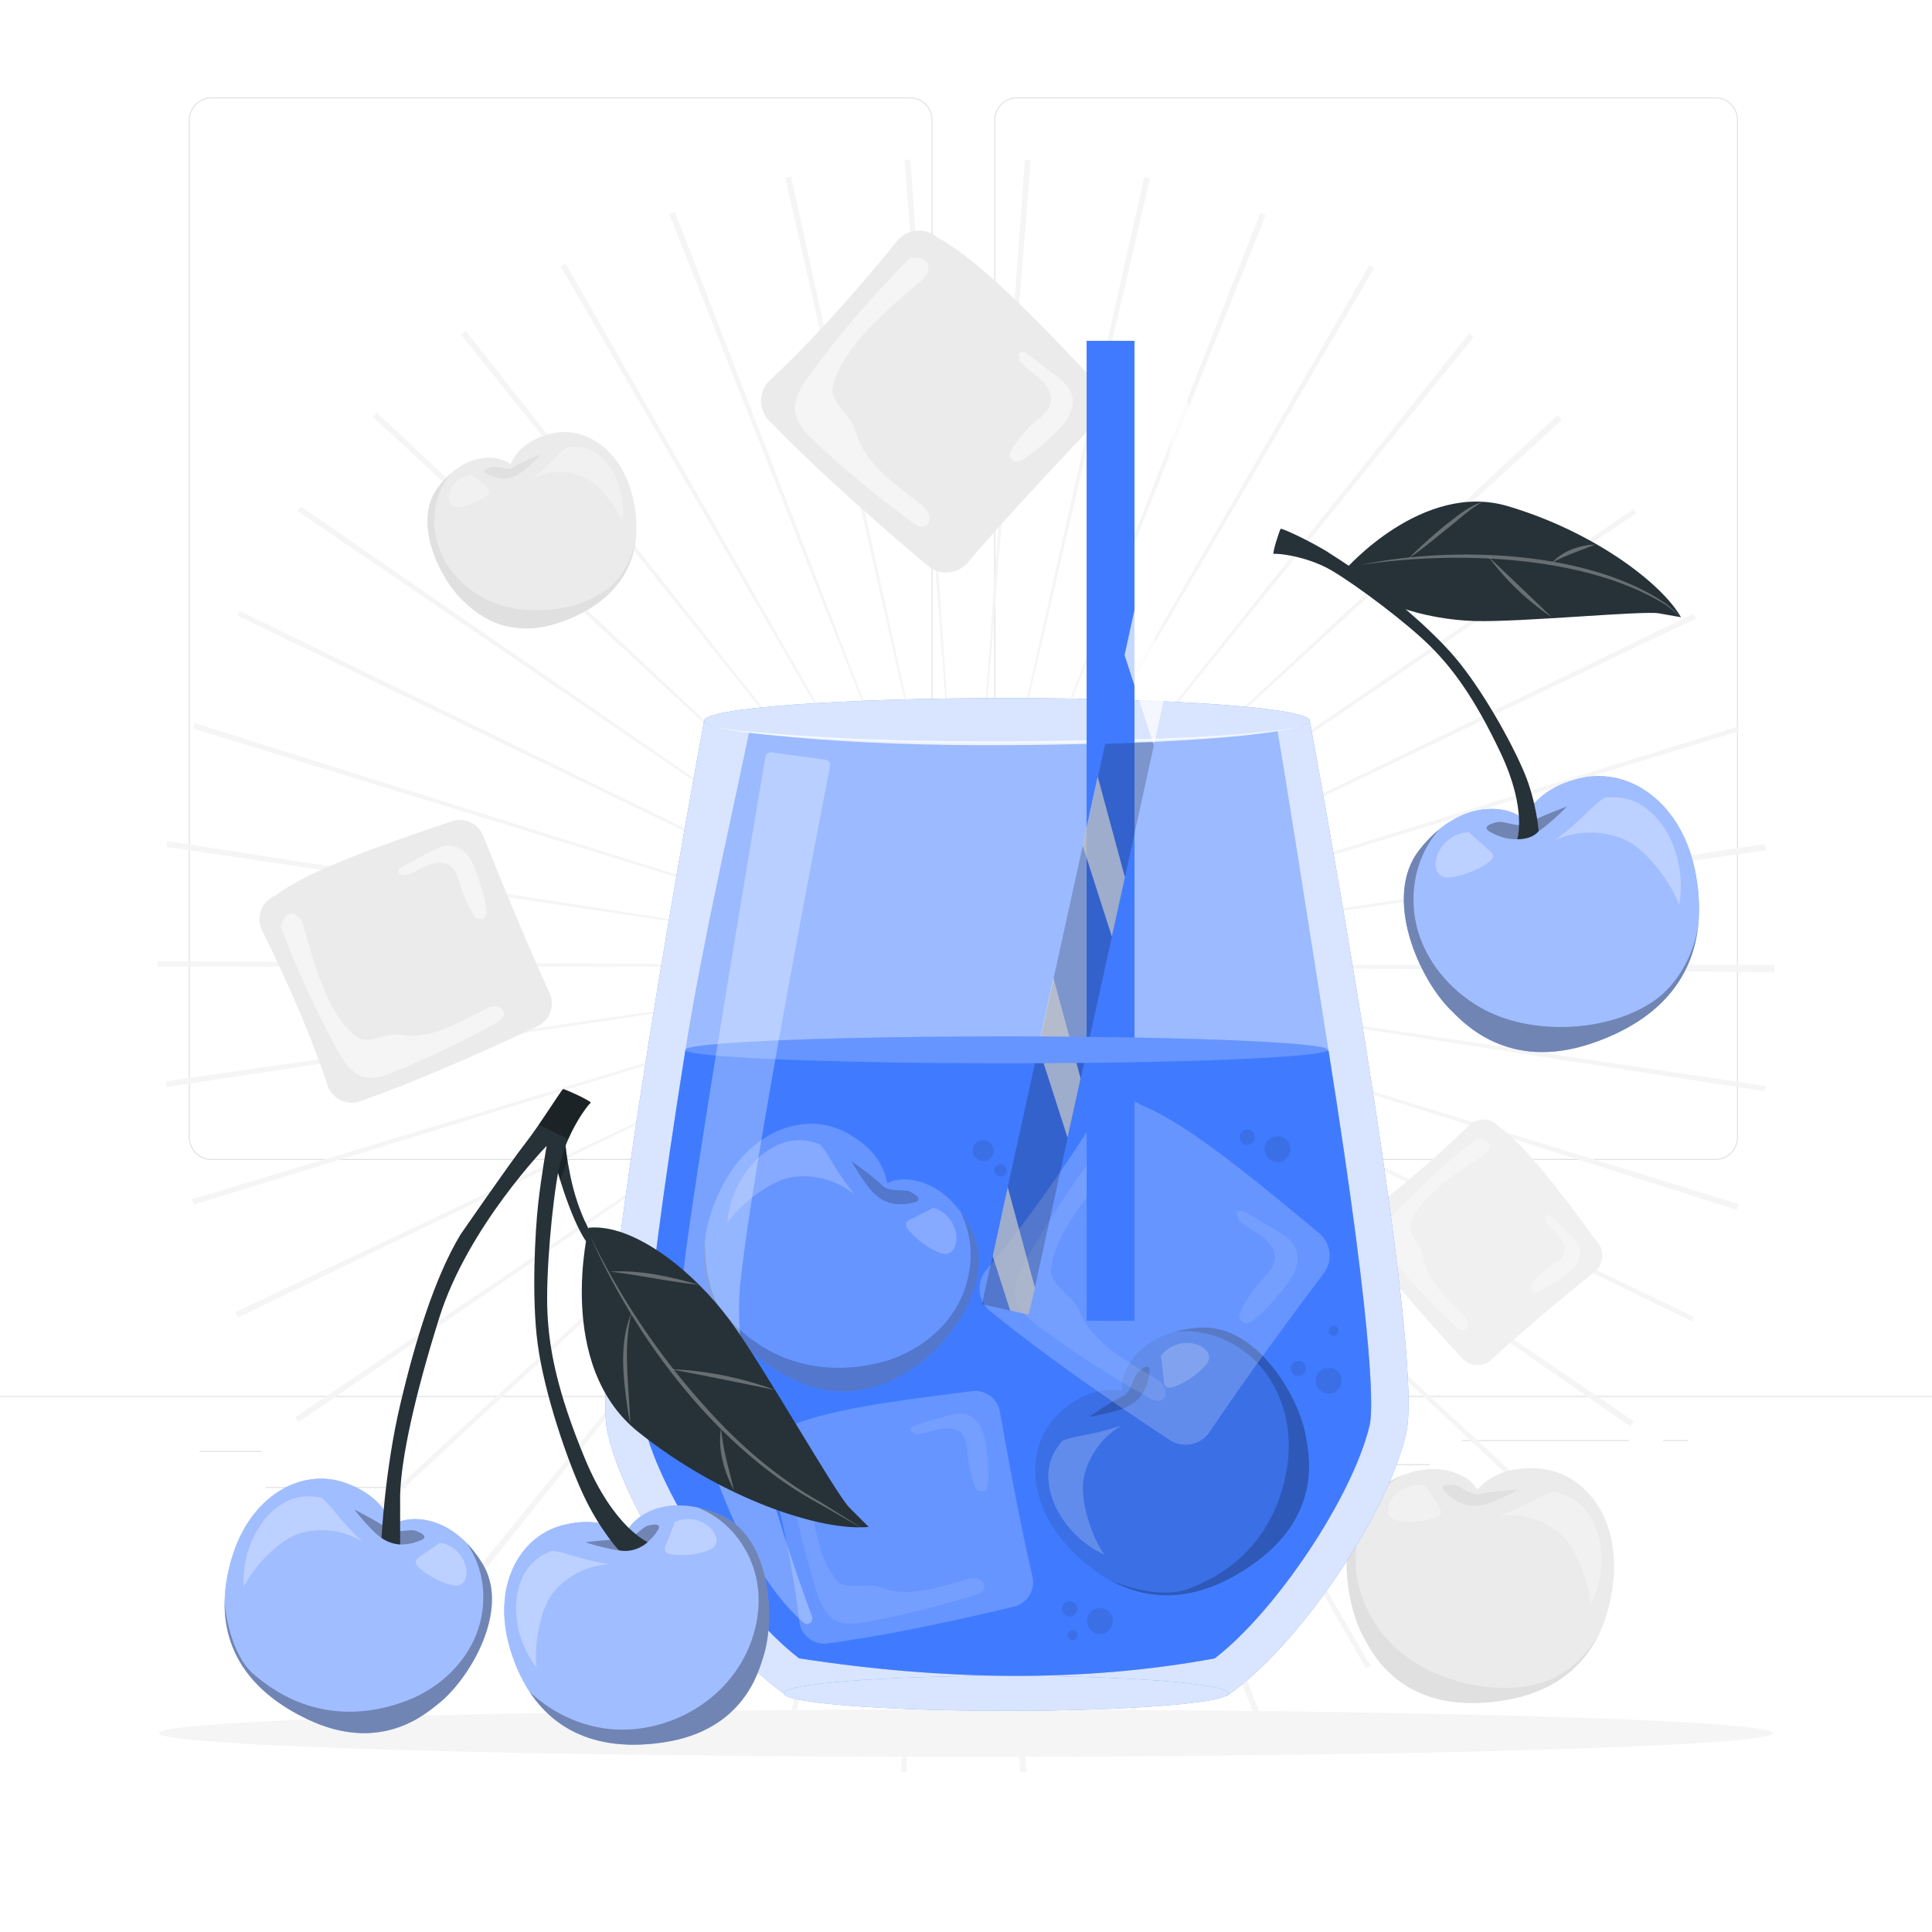<svg class="animated" id="freepik_stories-cherry-drink" xmlns="http://www.w3.org/2000/svg" viewBox="0 0 500 500" version="1.1" xmlns:xlink="http://www.w3.org/1999/xlink" xmlns:svgjs="http://svgjs.com/svgjs"><style>svg#freepik_stories-cherry-drink:not(.animated) .animable {opacity: 0;}svg#freepik_stories-cherry-drink.animated #freepik--Cherries--inject-42 {animation: 1.5s Infinite  linear floating;animation-delay: 0s;}            @keyframes floating {                0% {                    opacity: 1;                    transform: translateY(0px);                }                50% {                    transform: translateY(-10px);                }                100% {                    opacity: 1;                    transform: translateY(0px);                }            }        </style><g id="freepik--background-complete--inject-42" class="animable" style="transform-origin: 250px 241.955px;"><g id="elr270tw1bav" class="animable" style="transform-origin: 250px 205.136px;"><g id="el8iyp07dxxd7" class="animable" style="transform-origin: 250px 193.358px;"><g id="el3eqne3s63h7" class="animable" style="transform-origin: 249.333px 162.699px;"><path d="M443.92,300.197h-180.746c-3.232,0-5.862-2.63-5.862-5.862V31.062c0-3.232,2.63-5.862,5.862-5.862h180.746c3.232,0,5.862,2.629,5.862,5.862V294.335c0,3.232-2.63,5.862-5.862,5.862ZM263.174,25.45c-3.095,0-5.612,2.518-5.612,5.612V294.335c0,3.095,2.518,5.612,5.612,5.612h180.746c3.095,0,5.612-2.518,5.612-5.612V31.062c0-3.094-2.518-5.612-5.612-5.612h-180.746Z" style="fill: rgb(224, 224, 224); transform-origin: 353.547px 162.699px;" id="elrwymrakhrw" class="animable"></path><path d="M235.493,300.197H54.746c-3.232,0-5.862-2.63-5.862-5.862V31.062c0-3.232,2.629-5.862,5.862-5.862H235.493c3.232,0,5.862,2.629,5.862,5.862V294.335c0,3.232-2.63,5.862-5.862,5.862ZM54.746,25.45c-3.094,0-5.612,2.518-5.612,5.612V294.335c0,3.095,2.518,5.612,5.612,5.612H235.493c3.095,0,5.612-2.518,5.612-5.612V31.062c0-3.094-2.518-5.612-5.612-5.612H54.746Z" style="fill: rgb(224, 224, 224); transform-origin: 145.12px 162.699px;" id="elu0gn5gk5wvj" class="animable"></path></g><rect x="0" y="361.267" width="500" height=".25" style="fill: rgb(224, 224, 224); transform-origin: 250px 361.392px;" id="elc4bgmszjih" class="animable"></rect></g><rect x="51.672" y="375.531" width="16.06" height=".25" style="fill: rgb(224, 224, 224); transform-origin: 59.702px 375.656px;" id="elnstph8pedf" class="animable"></rect><rect x="170.352" y="372.821" width="53.53" height=".25" style="fill: rgb(224, 224, 224); transform-origin: 197.117px 372.946px;" id="elos59jcelcsf" class="animable"></rect><rect x="68.732" y="384.821" width="36.25" height=".25" style="fill: rgb(224, 224, 224); transform-origin: 86.857px 384.946px;" id="elqclsbvpj66p" class="animable"></rect><rect x="378.352" y="372.691" width="43.19" height=".25" style="fill: rgb(224, 224, 224); transform-origin: 399.947px 372.816px;" id="elsezhh7u3s8" class="animable"></rect><rect x="430.452" y="372.691" width="6.33" height=".25" style="fill: rgb(224, 224, 224); transform-origin: 433.617px 372.816px;" id="el9ve6j67fik" class="animable"></rect><rect x="316.212" y="378.921" width="53.89" height=".25" style="fill: rgb(224, 224, 224); transform-origin: 343.157px 379.046px;" id="elap2qfcv9zy" class="animable"></rect></g><path d="M264.025,458.711l-9.509-146.087,.322-.023,10.799,145.998c-.538,.04-1.074,.077-1.612,.113Zm-29.506-.101l-1.404-.109,11.675-145.929,.528,.04-10.799,145.998Zm60.838-4.378l-31.94-142.869,.693-.155,32.446,142.755-1.198,.27Zm-91.735-.231l-1.378-.317,33.266-142.566,.51,.117-32.398,142.767Zm121.514-8.745l-52.583-136.627,.383-.149,53.623,136.221c-.473,.187-.947,.372-1.424,.555Zm-151.453-.459l-1.313-.519,54.222-135.984,.495,.196-53.403,136.308Zm179.828-12.998l-72.633-127.107,.488-.28,73.333,126.705-1.189,.682Zm-208.087-.613c-.435-.251-.869-.504-1.301-.759l74.207-126.194,.376,.219-73.282,126.734Zm233.847-16.725l-90.447-115.113,.281-.223,91.4,114.359c-.41,.328-.822,.654-1.234,.978Zm-259.593-.834c-.455-.362-.908-.726-1.36-1.093l92.397-113.554,.151,.121-91.189,114.526Zm282.704-20.319l-106.694-100.241,.338-.362,107.34,99.549-.985,1.054Zm-305.628-.928l-.918-.994,107.754-99.099,.395,.428-107.231,99.665Zm325.171-23.198l-120.195-83.577,.178-.258,120.939,82.496c-.305,.448-.612,.893-.921,1.339Zm-344.643-1.154c-.289-.422-.577-.847-.863-1.272l121.441-81.755,.223,.328-120.801,82.698Zm360.619-26.027l-131.539-64.26,.299-.614,131.791,63.741-.551,1.132Zm-376.3-1.028c-.225-.464-.448-.929-.669-1.395l132.3-62.679,.165,.345-131.796,63.73Zm387.876-27.864l-139.555-44.228,.106-.342,139.923,43.053c-.156,.505-.314,1.011-.474,1.516Zm-399.365-1.319c-.146-.474-.291-.947-.434-1.42l140.186-42.186,.132,.432-139.885,43.175Zm406.565-29.353l-144.663-22.455,.081-.536,144.793,21.611-.211,1.38Zm-413.527-1.132c-.075-.496-.147-.991-.218-1.487l144.916-20.764,.063,.429-144.76,21.822Zm416.032-29.698l-146.39-1.299,.001-.604h146.396v.285c0,.54-.002,1.08-.007,1.618Zm-271.974-1.475H40.812l.003-1.349,146.394,.76-.002,.589Zm124.922-9.363l-.046-.309,144.728-22.033c.082,.536,.161,1.071,.238,1.608l-144.92,20.734Zm-124.228-.218l-144.828-21.368c.075-.507,.151-1.013,.23-1.518l144.659,22.488-.06,.397Zm122.274-8.626l-.205-.668,139.865-43.236,.364,1.185-140.024,42.719Zm-120.236-.381L49.999,188.551l.43-1.383,139.659,43.899-.148,.476Zm116.876-8.369l-.252-.525,131.755-63.816,.585,1.216-132.088,63.125Zm-113.496-.282L61.445,159.326l.592-1.22,131.539,64.26-.256,.527Zm108.894-7.812l-.374-.551,120.799-82.698,.714,1.048-121.139,82.202Zm-104.167-.383l-121.006-82.396c.283-.416,.568-.831,.854-1.244l120.396,83.286-.244,.355Zm98.112-7.284l-.185-.199,107.124-99.781c.378,.406,.755,.814,1.129,1.223l-108.069,98.756Zm-92.23-.092L96.488,107.882c.341-.368,.683-.735,1.027-1.101l106.707,100.227-.294,.315Zm85.418-6.277l-.323-.259,91.189-114.526c.397,.316,.795,.634,1.19,.955l-92.056,113.831Zm-78.495-.158L119.319,86.635c.41-.328,.821-.655,1.233-.98l90.581,115.008-.282,.224Zm70.825-5.143l-.422-.245,73.12-126.828,1.255,.729-73.953,126.344Zm-63.083-.156l-73.495-126.611c.434-.252,.868-.501,1.304-.75l72.563,127.147-.371,.213Zm54.61-3.987l-.383-.152,53.33-136.337c.477,.186,.951,.374,1.424,.563l-54.371,135.925Zm-46.177-.091L173.214,55.364c.481-.19,.962-.378,1.444-.564l52.726,136.57-.36,.141Zm37.328-2.684l-.385-.088,32.146-142.823c.502,.113,1.004,.228,1.504,.344l-33.265,142.566Zm-28.498-.048L203.205,46.071c.508-.116,1.018-.231,1.529-.344l31.484,142.97-.362,.082Zm19.204-1.386l-.412-.031,10.584-146.013c.507,.037,1.014,.075,1.519,.116l-11.691,145.928Zm-9.925-.015l-11.029-145.98c.505-.038,1.012-.074,1.519-.109l9.925,146.059-.414,.029Z" style="fill: rgb(245, 245, 245); transform-origin: 250px 250px;" id="eldi5tx3xz45u" class="animable"></path><g id="elnratx64xl37" class="animable" style="transform-origin: 383.127px 321.507px;"><path d="M378.319,351.422c-4.626-5.022-9.025-9.925-13.099-14.655-.705-.819-1.4-1.632-2.085-2.44-3.776-4.453-7.24-8.741-10.306-12.818-1.895-2.224-1.628-5.562,.595-7.457,6.649-4.752,15.831-12.247,27.055-23.055,2.224-1.895,5.562-1.629,7.457,.595,6.881,4.84,16.11,17.136,25.491,29.913,1.895,2.224,1.628,5.562-.595,7.457-13.085,10.691-21.262,17.755-27.054,23.055-2.224,1.895-5.562,1.629-7.457-.595Z" style="fill: rgb(240, 240, 240); transform-origin: 383.127px 321.507px;" id="el8au97pko0cf" class="animable"></path><path d="M379.88,342.102c-.211-.861-.854-1.54-1.48-2.167-4.317-4.323-9.315-8.793-10.119-14.85-.383-2.882-4.168-5.856-3.174-8.589,2.506-6.889,11.721-12.884,17.853-16.902,.738-.483,1.515-.957,2.023-1.678,.508-.721,.671-1.771,.124-2.463s-3.121-1.271-3.366-.424c-7.243,5.668-14.07,11.866-20.41,18.528-1.873,1.968-3.825,4.296-3.67,7.008,.12,2.103,1.495,3.899,2.838,5.522,5.016,6.062,10.419,11.803,16.165,17.178,.601,.562,1.353,1.163,2.155,.976,.863-.202,1.272-1.279,1.061-2.14Z" style="fill: rgb(245, 245, 245); transform-origin: 371.551px 319.443px;" id="elzhyvqaumfxg" class="animable"></path><path d="M408.821,323.146c-.343-1.466-1.465-2.603-2.539-3.658-1.5-1.473-3-2.946-4.499-4.419-.342-.336-.751-.697-1.229-.651-.477,.046-.78,.804-.344,1.003l-.21,.457c.864,1.495,2.282,2.576,3.401,3.891,1.119,1.315,1.963,3.129,1.353,4.745-.515,1.363-1.887,2.162-3.099,2.971-1.997,1.335-3.788,2.977-5.296,4.847-.844,1.046,.273,2.554,1.527,2.072,2.246-.864,4.32-2.337,6.288-3.771,1.262-.919,2.543-1.858,3.486-3.102,.943-1.245,1.516-2.863,1.16-4.383Z" style="fill: rgb(245, 245, 245); transform-origin: 402.497px 324.454px;" id="elik083i0bogj" class="animable"></path></g><g id="elfw6idu41ztt" class="animable" style="transform-origin: 383.127px 410.344px;"><path d="M382.256,385.398c.287,.536,3.698-6.112,15.659-5.388,11.961,.724,21.559,12.604,19.545,29.781-2.192,18.689-13.661,30.134-34.91,30.911s-27.866-13.804-29.725-17.197c-4.94-9.019-7.804-30.098,3.887-38.298,12.862-9.022,23.354-3.9,25.544,.191Z" style="fill: rgb(235, 235, 235); transform-origin: 383.127px 410.344px;" id="elfmlwwk6hlc" class="animable"></path><path d="M373.801,385.89c2.079,2.252,4.913,3.924,7.976,3.82,2.063-.07,4.044-.804,5.939-1.623,1.808-.781,3.58-1.649,5.306-2.599,0,0-7.274,.465-9.854,1.139-2.58,.675-5.092-2.25-7.13-2.378-2.038-.129-3.5,.274-2.238,1.641Z" style="fill: rgb(224, 224, 224); transform-origin: 383.177px 386.97px;" id="el9ukl5n1usxu" class="animable"></path><g id="el05qa7gfpy0zi"><g style="opacity: 0.3; transform-origin: 401.149px 400.753px;" class="animable"><path d="M402.015,386.045c5.381,.957,8.788,4.051,10.87,9.105s2.431,13.036-1.268,20.311c-.225-5.617-3.673-15.084-7.994-18.68-4.321-3.596-10.193-5.258-15.758-4.46,8.416-3.097,9.897-4.845,14.15-6.276Z" style="fill: rgb(255, 255, 255); transform-origin: 401.149px 400.753px;" id="elq4pt9si94ik" class="animable"></path></g></g><path d="M356.712,385.207c1.977-1.387,3.898-2.438,5.741-3.212-.29,.227-.594,.438-.883,.633-6.869,4.641-10.827,13.028-10.746,21.318,.082,8.29,3.969,16.332,9.925,22.099,9.31,9.014,26.472,13.29,38.788,9.262,7.114-2.326,12.677-8.833,15.019-14.035-4.955,11.818-15.544,18.828-32.007,19.429-21.248,.776-27.866-13.804-29.725-17.197-4.939-9.019-7.804-30.098,3.887-38.298Z" style="fill: rgb(224, 224, 224); transform-origin: 381.542px 411.364px;" id="elqb45mmnwwp" class="animable"></path><g id="ela31iiu0em0o"><g style="opacity: 0.3; transform-origin: 366.064px 389.071px;" class="animable"><path d="M359.745,388.656c1.683-3.293,5.864-5.073,9.405-4.004l.312,.647c1.014,1.625,2.027,3.25,3.041,4.875,.233,.374,.475,.781,.444,1.221-.057,.801-.942,1.241-1.71,1.476-2.814,.862-5.809,1.13-8.732,.784-1.013-.12-2.103-.361-2.759-1.143-.875-1.045-.621-2.642-.001-3.856Z" style="fill: rgb(255, 255, 255); transform-origin: 366.064px 389.071px;" id="elp72ykiq7j3h" class="animable"></path></g></g></g><g id="elivnpysk887d" class="animable" style="transform-origin: 137.665px 137.222px;"><path d="M132.011,120.157c.344,.323,1.201-5.406,10.166-7.839,8.965-2.433,18.96,3.914,21.738,17.03,3.023,14.271-2.565,25.52-17.979,31.358s-23.89-3.231-26.096-5.263c-5.864-5.4-13.193-20.173-6.639-29.094,7.211-9.815,16.188-8.653,18.809-6.192Z" style="fill: rgb(235, 235, 235); transform-origin: 137.665px 137.222px;" id="elcb69oe0qhmr" class="animable"></path><path d="M125.923,122.614c2.085,1.139,4.582,1.665,6.806,.829,1.498-.563,2.771-1.593,3.96-2.664,1.135-1.022,2.22-2.099,3.253-3.224,0,0-5.228,2.144-6.955,3.279s-4.298-.39-5.826,.02c-1.529,.411-2.503,1.069-1.237,1.76Z" style="fill: rgb(224, 224, 224); transform-origin: 132.641px 120.703px;" id="eltum0lekznui" class="animable"></path><g id="el9f78yya8oaf"><g style="opacity: 0.3; transform-origin: 149.543px 125.274px;" class="animable"><path d="M146.685,115.734c4.19-.631,7.46,.797,10.241,3.993s5.017,8.972,4.104,15.233c-1.558-4.07-6.437-10.169-10.502-11.739-4.065-1.57-8.79-1.335-12.68,.63,5.414-4.361,6.069-6.012,8.837-8.117Z" style="fill: rgb(255, 255, 255); transform-origin: 149.543px 125.274px;" id="ellocvhbtwlfm" class="animable"></path></g></g><path d="M113.202,126.349c1.109-1.509,2.259-2.757,3.421-3.782-.157,.239-.328,.469-.491,.684-3.895,5.112-4.723,12.254-2.608,18.322,2.115,6.069,6.964,11.012,12.768,13.772,9.072,4.313,22.738,3.199,30.787-2.812,4.649-3.472,7.122-9.631,7.553-14.032-.71,9.909-6.75,17.682-18.693,22.205-15.415,5.837-23.89-3.231-26.096-5.263-5.864-5.4-13.193-20.173-6.639-29.094Z" style="fill: rgb(224, 224, 224); transform-origin: 137.627px 142.601px;" id="el7qpfz9nbox3" class="animable"></path><g id="elbi2yh1a92af"><g style="opacity: 0.3; transform-origin: 121.462px 127.057px;" class="animable"><path d="M116.284,128.13c.42-2.836,3.05-5.18,5.915-5.272l.389,.398c1.147,.942,2.295,1.885,3.442,2.827,.264,.217,.543,.456,.629,.787,.156,.602-.385,1.145-.89,1.508-1.854,1.331-3.987,2.27-6.22,2.74-.774,.163-1.634,.256-2.309-.156-.902-.551-1.111-1.786-.957-2.832Z" style="fill: rgb(255, 255, 255); transform-origin: 121.462px 127.057px;" id="el6qgi7oxjxno" class="animable"></path></g></g></g><g id="elmp8b5kn5ibn" class="animable" style="transform-origin: 241.355px 103.927px;"><path d="M239.872,146.227c-7.282-6.161-14.23-12.195-20.696-18.046-1.119-1.013-2.224-2.02-3.313-3.021-6.005-5.519-11.55-10.863-16.507-15.983-3.012-2.754-3.221-7.428-.467-10.44,8.394-7.739,19.823-19.718,33.509-36.645,2.754-3.012,7.428-3.221,10.44-.467,10.377,5.517,25.3,20.963,40.516,37.049,3.012,2.754,3.221,7.428,.467,10.44-16.286,17.087-26.398,28.295-33.509,36.644-2.754,3.012-7.428,3.221-10.44,.467Z" style="fill: rgb(235, 235, 235); transform-origin: 241.355px 103.927px;" id="el7s73imfrszt" class="animable"></path><path d="M240.421,133.037c-.441-1.157-1.45-1.986-2.427-2.747-6.732-5.245-14.436-10.576-16.599-18.831-1.03-3.929-6.792-7.396-5.887-11.356,2.28-9.983,14.016-19.89,21.82-26.521,.939-.798,1.934-1.59,2.514-2.676,.58-1.087,.624-2.572-.254-3.436-.878-.864-4.546-1.221-4.739-.004-9.058,9.111-17.449,18.885-25.083,29.218-2.255,3.052-4.557,6.618-3.874,10.351,.53,2.895,2.748,5.145,4.891,7.163,8.003,7.534,16.487,14.557,25.383,21.012,.931,.675,2.078,1.378,3.156,.979,1.161-.429,1.541-1.994,1.1-3.15Z" style="fill: rgb(245, 245, 245); transform-origin: 223.184px 101.492px;" id="elkubudmw001c" class="animable"></path><path d="M277.255,101.748c-.729-1.973-2.482-3.355-4.154-4.631-2.334-1.782-4.668-3.564-7.002-5.346-.533-.406-1.162-.837-1.816-.69-.654,.147-.943,1.25-.303,1.449l-.212,.67c1.456,1.923,3.61,3.175,5.389,4.804,1.779,1.63,3.263,3.997,2.697,6.342-.478,1.978-2.242,3.323-3.78,4.655-2.538,2.196-4.735,4.783-6.502,7.636-.988,1.596,.821,3.493,2.475,2.607,2.964-1.587,5.583-3.987,8.064-6.317,1.59-1.493,3.204-3.015,4.295-4.904,1.092-1.888,1.605-4.231,.849-6.277Z" style="fill: rgb(245, 245, 245); transform-origin: 269.453px 105.261px;" id="eld8e8rbqjngr" class="animable"></path></g><g id="el8ymvli4s0su" class="animable" style="transform-origin: 104.982px 248.783px;"><path d="M138.786,265.763c-7.72,3.617-15.211,7.009-22.375,10.08-1.24,.531-2.47,1.053-3.689,1.565-6.722,2.819-13.13,5.33-19.138,7.446-3.36,1.419-7.234-.154-8.653-3.514-3.155-9.704-8.623-23.454-17.266-40.883-1.419-3.36,.154-7.234,3.515-8.653,8.351-6.371,26.462-12.731,45.202-19.09,3.36-1.419,7.234,.154,8.653,3.515,7.804,19.6,13.136,31.993,17.266,40.883,1.419,3.36-.154,7.234-3.515,8.653Z" style="fill: rgb(235, 235, 235); transform-origin: 104.982px 248.783px;" id="el6wf8sgoumcw" class="animable"></path><path d="M128.278,260.398c-1.104-.073-2.154,.437-3.136,.947-6.771,3.512-13.973,7.78-21.485,6.459-3.575-.629-8.54,2.758-11.419,.546-7.258-5.575-10.928-18.802-13.403-27.613-.298-1.06-.57-2.163-1.236-3.04s-1.856-1.466-2.885-1.075c-1.029,.391-2.687,3.237-1.771,3.847,4.022,10.755,8.831,21.215,14.377,31.27,1.638,2.97,3.675,6.17,6.962,7.006,2.549,.649,5.204-.313,7.641-1.301,9.104-3.69,17.972-7.962,26.532-12.78,.896-.504,1.894-1.173,1.973-2.198,.084-1.103-1.045-1.995-2.149-2.068Z" style="fill: rgb(245, 245, 245); transform-origin: 101.553px 257.728px;" id="elz6kgdb5mz6" class="animable"></path><path d="M116.602,218.812c-1.874-.143-3.651,.764-5.311,1.646-2.318,1.231-4.636,2.462-6.954,3.694-.529,.281-1.113,.632-1.237,1.218-.125,.586,.664,1.232,1.064,.787l.465,.422c2.105-.466,3.925-1.748,5.912-2.585,1.987-.837,4.464-1.16,6.157,.175,1.429,1.126,1.863,3.06,2.371,4.807,.837,2.88,2.119,5.63,3.777,8.128,.928,1.398,3.143,.636,3.041-1.038-.183-2.999-1.156-6.022-2.123-8.905-.62-1.848-1.254-3.727-2.381-5.317-1.127-1.591-2.838-2.882-4.782-3.03Z" style="fill: rgb(245, 245, 245); transform-origin: 114.489px 228.314px;" id="elfl0i6gz16o" class="animable"></path></g></g><g id="freepik--Shadow--inject-42" class="animable" style="transform-origin: 250px 448.531px;"><path d="M458.875,448.531c0,3.387-93.517,6.132-208.875,6.132s-208.875-2.745-208.875-6.132,93.516-6.132,208.875-6.132,208.875,2.745,208.875,6.132Z" style="fill: rgb(245, 245, 245); transform-origin: 250px 448.531px;" id="els51ko0w2uqg" class="animable"></path></g><g id="freepik--Cherry_Drink--inject-42" class="animable" style="transform-origin: 260.591px 266.293px;"><g id="elbzx2jdamhz" class="animable" style="transform-origin: 260.591px 266.293px;"><g id="eldgyzukwuxs" class="animable" style="transform-origin: 260.591px 311.711px;"><path d="M338.953,186.513l-78.362-.012-.001,.106-78.361-.094s-30.189,162.161-24.964,184.458c5.225,22.297,29.028,56.25,46.445,67.905h113.763c17.417-11.655,41.22-45.608,46.445-67.905,5.225-22.297-24.964-184.458-24.964-184.458Z" style="fill: rgb(64, 123, 255); transform-origin: 260.591px 312.689px;" id="el70z3tsb6rba" class="animable"></path><g id="elz7zjd9szkcr"><path d="M338.953,186.513l-78.362-.012-.001,.106-78.361-.094s-30.189,162.161-24.964,184.458c5.225,22.297,29.028,56.25,46.445,67.905h113.763c17.417-11.655,41.22-45.608,46.445-67.905,5.225-22.297-24.964-184.458-24.964-184.458Z" style="fill: rgb(255, 255, 255); opacity: 0.8; transform-origin: 260.591px 312.689px;" class="animable"></path></g><g id="el11ughb2z9nrp"><path d="M343.833,271.939c-5.013-31.511-11.156-71.51-13.682-85.411H194.4c-2.526,13.906-12.039,53.908-17.052,85.411-12.511,78.632-11.316,93.989-10.652,96.823,4.338,18.514,24.351,48.375,40.121,60.428,37.303,5.7,73.315,6.339,107.547,0,15.77-12.053,35.783-41.915,40.121-60.428,.664-2.834,1.858-18.191-10.652-96.823Z" style="fill: rgb(64, 123, 255); opacity: 0.4; transform-origin: 260.591px 310.118px;" class="animable"></path></g><path d="M338.953,186.501c0,3.221-35.084,5.832-78.362,5.832s-78.362-2.611-78.362-5.832,35.084-5.832,78.362-5.832,78.362,2.611,78.362,5.832Z" style="fill: rgb(64, 123, 255); transform-origin: 260.591px 186.502px;" id="elv05g4wl0ghn" class="animable"></path><g id="el513n454ubqi"><path d="M338.953,186.501c0,3.221-35.084,5.832-78.362,5.832s-78.362-2.611-78.362-5.832,35.084-5.832,78.362-5.832,78.362,2.611,78.362,5.832Z" style="fill: rgb(255, 255, 255); opacity: 0.8; transform-origin: 260.591px 186.502px;" class="animable"></path></g><g id="elzf3dueji4zg" class="animable" style="transform-origin: 260.368px 438.229px;"><ellipse cx="260.368" cy="438.229" rx="57.55" ry="4.524" style="fill: rgb(64, 123, 255); transform-origin: 260.368px 438.229px;" id="els0l0wepgep" class="animable"></ellipse><g id="ely7elcbykowr"><ellipse cx="260.368" cy="438.229" rx="57.55" ry="4.524" style="fill: rgb(255, 255, 255); opacity: 0.8; transform-origin: 260.368px 438.229px;" class="animable"></ellipse></g></g><g id="elavealzv8dcq"><path d="M338.953,186.501c-.039,.438-.482,.664-.819,.861-2.639,1.188-5.576,1.52-8.404,2.009-9.796,1.441-19.694,2.018-29.573,2.548-36.2,1.344-72.687,1.813-108.705-2.547-2.83-.49-5.764-.822-8.404-2.01-.337-.197-.78-.423-.819-.861,.05,.435,.493,.646,.833,.834,2.659,1.118,5.593,1.376,8.424,1.795,36.069,3.494,72.451,3.035,108.638,2.025,9.873-.393,19.757-.866,29.573-2.025,2.833-.419,5.764-.677,8.424-1.795,.34-.188,.783-.399,.833-.834h0Z" style="fill: rgb(255, 255, 255); opacity: 0.8; transform-origin: 260.591px 189.68px;" class="animable"></path></g></g><g id="elr9mqktoceec" class="animable" style="transform-origin: 260.591px 352.823px;"><path d="M177.348,271.939c-12.511,78.632-11.316,93.989-10.652,96.823,4.338,18.514,24.351,48.375,40.121,60.428,37.303,5.7,73.315,6.339,107.547,0,15.77-12.053,35.783-41.915,40.121-60.428,.664-2.834,1.858-18.191-10.652-96.823" style="fill: rgb(64, 123, 255); transform-origin: 260.591px 352.823px;" id="elbpqdflscf2o" class="animable"></path><g id="el6l6wuvd8eux" class="animable" style="transform-origin: 232.838px 392.677px;"><g id="el5qe85rtjuuv"><path d="M262.109,415.87c-8.188,1.948-16.11,3.725-23.651,5.257-1.305,.265-2.599,.523-3.88,.772-7.063,1.377-13.761,2.519-19.993,3.36-3.533,.698-6.962-1.6-7.66-5.133-1.104-10.013-3.632-24.402-8.492-42.982-.698-3.533,1.6-6.962,5.133-7.66,9.35-4.484,28.133-7,47.524-9.389,3.533-.698,6.962,1.6,7.66,5.133,3.614,20.512,6.282,33.561,8.492,42.982,.698,3.533-1.6,6.962-5.133,7.66Z" style="fill: rgb(255, 255, 255); opacity: 0.2; transform-origin: 232.838px 392.677px;" class="animable"></path></g><g id="elwpx8zo5ssl"><g style="opacity: 0.1; transform-origin: 229.061px 397.532px;" class="animable"><path d="M253.027,408.577c-1.053-.292-2.17-.009-3.222,.286-7.249,2.038-15.068,4.719-22.064,1.935-3.33-1.325-8.809,.953-11.148-1.762-5.898-6.845-6.793-20.367-7.419-29.38-.075-1.084-.117-2.206-.586-3.187-.469-.981-1.5-1.789-2.574-1.617-1.073,.172-3.246,2.59-2.483,3.364,1.731,11.203,4.282,22.279,7.627,33.11,.988,3.199,2.316,6.701,5.325,8.169,2.334,1.138,5.093,.741,7.648,.275,9.54-1.742,18.97-4.092,28.211-7.033,.967-.308,2.066-.754,2.348-1.729,.303-1.05-.61-2.138-1.662-2.43Z" style="fill: rgb(255, 255, 255); transform-origin: 229.061px 397.532px;" id="elgudkwhf5o0t" class="animable"></path></g></g><g id="elbynm9dgmu9n"><g style="opacity: 0.1; transform-origin: 245.728px 375.901px;" class="animable"><path d="M236.949,371.142c2.128-.028,4.145-.903,6.233-1.313,2.089-.411,4.547-.226,5.917,1.404,1.155,1.374,1.187,3.332,1.328,5.122,.232,2.952,.919,5.867,2.022,8.615,.617,1.537,2.911,1.246,3.148-.394,.424-2.936,.09-6.053-.267-9.034-.228-1.911-.465-3.854-1.235-5.618-.77-1.764-2.165-3.355-4.015-3.888-1.783-.514-3.682,.007-5.464,.527-2.487,.725-4.975,1.451-7.462,2.176-.568,.166-1.203,.388-1.44,.929-.238,.541,.395,1.324,.871,.974" style="fill: rgb(255, 255, 255); transform-origin: 245.728px 375.901px;" id="elxqcasq1pdzr" class="animable"></path></g></g></g><g id="elcvjsykqt026" class="animable" style="transform-origin: 217.729px 325.463px;"><path d="M229.733,306.182c-.535,.311,.065-7.276-10.69-13.048-10.755-5.773-25.43-.611-32.875,15.354-8.101,17.371-4.283,33.428,13.718,45.47,18.001,12.042,31.538,2.946,34.965,1,9.107-5.174,22.868-21.912,17.124-35.274-6.321-14.702-18.156-15.876-22.242-13.502Z" style="fill: rgb(64, 123, 255); transform-origin: 217.729px 325.463px;" id="elxu4q8bb0g3" class="animable"></path><g id="elemjl7t4h6vs"><path d="M229.733,306.182c-.535,.311,.065-7.276-10.69-13.048-10.755-5.773-25.43-.611-32.875,15.354-8.101,17.371-4.283,33.428,13.718,45.47,18.001,12.042,31.538,2.946,34.965,1,9.107-5.174,22.868-21.912,17.124-35.274-6.321-14.702-18.156-15.876-22.242-13.502Z" style="fill: rgb(255, 255, 255); opacity: 0.2; transform-origin: 217.729px 325.463px;" class="animable"></path></g><g id="el79qw4xa2etl"><g style="opacity: 0.2; transform-origin: 229.051px 306.077px;" class="animable"><path d="M236.798,311.131c-3.007,.839-6.358,.772-8.957-.957-1.751-1.165-3.075-2.86-4.279-4.584-1.149-1.645-2.22-3.345-3.208-5.092,0,0,6.056,4.295,7.931,6.26s5.617,.774,7.452,1.753c1.835,.979,2.887,2.11,1.061,2.62Z" id="el3s6qbhyo8iq" class="animable" style="transform-origin: 229.051px 306.077px;"></path></g></g><g id="el9l5n7lh81gb"><g style="opacity: 0.2; transform-origin: 204.683px 305.795px;" class="animable"><path d="M212.261,296.169c-5.176-2.05-9.785-1.191-14.293,2.075-4.508,3.267-9.082,9.998-9.769,18.282,3.201-4.748,11.255-11.108,16.924-11.913,5.669-.805,11.648,.897,16.044,4.566-5.638-7.188-5.986-9.495-8.906-13.011Z" style="fill: rgb(255, 255, 255); transform-origin: 204.683px 305.795px;" id="elwuv9kq7a7t" class="animable"></path></g></g><g id="elatak7tmju19"><g style="opacity: 0.2; transform-origin: 217.732px 336.954px;" class="animable"><path d="M251.975,319.684c-.972-2.26-2.074-4.199-3.258-5.856,.13,.352,.281,.698,.426,1.021,3.471,7.698,2.413,17.086-2.093,24.227-4.506,7.141-12.179,12.032-20.426,13.843-12.892,2.831-27.713,.592-39.4-13.187-4.932-5.814-4.976-17.336-4.683-19.74-2.028,12.895,3.398,24.636,17.346,33.966,18.001,12.042,31.538,2.946,34.965,1,9.107-5.174,22.868-21.912,17.124-35.274Z" id="elywsgyjl79fe" class="animable" style="transform-origin: 217.732px 336.954px;"></path></g></g><g id="eltc52vb6qhv9"><g style="opacity: 0.2; transform-origin: 240.995px 318.531px;" class="animable"><path d="M247.501,321.05c.303-3.755-2.368-7.535-6.009-8.502l-.617,.394c-1.748,.866-3.496,1.732-5.244,2.599-.402,.199-.83,.423-1.038,.821-.379,.725,.153,1.579,.692,2.194,1.978,2.253,4.43,4.088,7.149,5.351,.943,.438,2.016,.812,3.003,.485,1.318-.438,1.952-1.958,2.064-3.341Z" style="fill: rgb(255, 255, 255); transform-origin: 240.995px 318.531px;" id="elv7wi17fed2n" class="animable"></path></g></g></g><g id="elvla2s3hqey" class="animable" style="transform-origin: 256.132px 299.78px;"><g id="elh7mkzaruk9h"><path d="M257.155,297.781c0,1.501-1.217,2.718-2.718,2.718s-2.718-1.217-2.718-2.718c0-1.501,1.217-2.718,2.718-2.718s2.718,1.217,2.718,2.718Z" style="opacity: 0.1; transform-origin: 254.437px 297.78px;" class="animable"></path></g><g id="elt1y0cphgp7q"><path d="M260.545,302.904c0,.88-.714,1.594-1.594,1.594-.88,0-1.594-.714-1.594-1.594s.714-1.594,1.594-1.594c.88,0,1.594,.714,1.594,1.594Z" style="opacity: 0.1; transform-origin: 258.951px 302.904px;" class="animable"></path></g></g><g id="el6rsvvk46svr" class="animable" style="transform-origin: 281.444px 419.441px;"><g id="elui20w1cxj"><path d="M281.669,421.034c-.836-1.654-.173-3.673,1.481-4.509,1.654-.836,3.673-.173,4.509,1.481,.836,1.654,.173,3.673-1.481,4.509-1.654,.836-3.673,.173-4.509-1.481Z" style="opacity: 0.1; transform-origin: 284.664px 419.52px;" class="animable"></path></g><g id="elelzvkqh8zcf"><path d="M275.08,417.275c-.49-.97-.101-2.154,.869-2.644s2.154-.101,2.644,.869c.49,.97,.101,2.154-.869,2.644s-2.154,.101-2.644-.869Z" style="opacity: 0.1; transform-origin: 276.836px 416.388px;" class="animable"></path></g><g id="elcilm8guk43s"><path d="M276.432,423.755c-.321-.636-.067-1.411,.569-1.733,.636-.321,1.411-.067,1.733,.569,.321,.636,.066,1.411-.569,1.733-.636,.321-1.411,.066-1.733-.569Z" style="opacity: 0.1; transform-origin: 277.583px 423.173px;" class="animable"></path></g></g><g id="el61996pqaxlc" class="animable" style="transform-origin: 340.636px 351.906px;"><g id="ellnnd0mzb83s"><path d="M340.861,358.828c-.836-1.654-.173-3.673,1.481-4.509s3.673-.173,4.509,1.481c.836,1.654,.173,3.673-1.481,4.509s-3.673,.173-4.509-1.481Z" style="opacity: 0.1; transform-origin: 343.856px 357.314px;" class="animable"></path></g><g id="el22w17te5fyp"><path d="M334.272,355.07c-.49-.97-.101-2.154,.869-2.644s2.154-.101,2.644,.869c.49,.97,.101,2.154-.869,2.644-.97,.49-2.154,.101-2.644-.869Z" style="opacity: 0.1; transform-origin: 336.028px 354.182px;" class="animable"></path></g><g id="el1iktavayz8h"><path d="M343.995,345.014c-.321-.636-.067-1.411,.569-1.733,.636-.321,1.411-.066,1.733,.569,.321,.636,.066,1.411-.569,1.733s-1.411,.067-1.733-.569Z" style="opacity: 0.1; transform-origin: 345.146px 344.432px;" class="animable"></path></g></g><g id="elc3w0tdtie8" class="animable" style="transform-origin: 327.399px 296.56px;"><g id="el10omw716oscb"><path d="M327.624,298.946c-.836-1.654-.173-3.673,1.481-4.509s3.673-.173,4.509,1.481c.836,1.654,.173,3.673-1.481,4.509s-3.673,.173-4.509-1.481Z" style="opacity: 0.1; transform-origin: 330.619px 297.432px;" class="animable"></path></g><g id="el37zx7omhkpl"><path d="M321.035,295.188c-.49-.97-.101-2.154,.869-2.644,.97-.49,2.154-.101,2.644,.869s.101,2.154-.869,2.644-2.154,.101-2.644-.869Z" style="opacity: 0.1; transform-origin: 322.791px 294.3px;" class="animable"></path></g></g><g id="elb6btromeopd" class="animable" style="transform-origin: 303.357px 378.209px;"><path d="M290.405,359.832c.108,.61-6.811-2.56-15.926,5.557-9.115,8.117-9.309,23.673,3.128,36.149,13.532,13.574,29.923,15.505,47.416,2.735,17.492-12.77,13.6-28.608,12.949-32.494-1.731-10.33-12.724-29.003-27.246-28.198-15.979,.886-21.146,11.598-20.32,16.251Z" style="fill: rgb(64, 123, 255); transform-origin: 303.357px 378.209px;" id="elnk5xs9rpfel" class="animable"></path><g id="elefijwgi9xds"><path d="M290.405,359.832c.108,.61-6.811-2.56-15.926,5.557-9.115,8.117-9.309,23.673,3.128,36.149,13.532,13.574,29.923,15.505,47.416,2.735,17.492-12.77,13.6-28.608,12.949-32.494-1.731-10.33-12.724-29.003-27.246-28.198-15.979,.886-21.146,11.598-20.32,16.251Z" style="opacity: 0.1; transform-origin: 303.357px 378.209px;" class="animable"></path></g><g id="elywyqdw7fcfi"><g style="opacity: 0.2; transform-origin: 289.668px 360.196px;" class="animable"><path d="M297.48,354.897c-.245,3.112-1.459,6.237-3.975,8.084-1.696,1.244-3.742,1.905-5.775,2.444-1.94,.514-3.904,.936-5.884,1.264,0,0,6.114-4.213,8.603-5.298,2.489-1.086,2.657-5.009,4.206-6.396,1.55-1.387,2.974-1.987,2.825-.097Z" id="elw90fs4478rb" class="animable" style="transform-origin: 289.668px 360.196px;"></path></g></g><g id="el6haqux5tnas"><g style="opacity: 0.2; transform-origin: 280.793px 385.65px;" class="animable"><path d="M275,372.802c-3.703,4.157-4.479,8.78-2.96,14.136,1.519,5.356,6.27,11.964,13.815,15.454-3.359-4.637-6.567-14.385-5.375-19.986,1.191-5.601,4.843-10.632,9.799-13.499-8.687,2.826-10.973,2.361-15.278,3.895Z" style="fill: rgb(255, 255, 255); transform-origin: 280.793px 385.65px;" id="elvr64myejjyn" class="animable"></path></g></g><g id="elvlmfxlsszj9"><g style="opacity: 0.2; transform-origin: 312.978px 378.207px;" class="animable"><path d="M310.725,343.581c-2.456,.136-4.656,.505-6.619,1.048,.376-.001,.752-.024,1.105-.05,8.422-.616,16.875,3.602,22.034,10.287,5.159,6.685,7.117,15.571,5.985,23.939-1.769,13.08-8.963,26.23-25.918,32.474-7.154,2.635-17.99-1.282-20.147-2.382,11.413,6.334,24.304,5.271,37.858-4.623,17.492-12.77,13.6-28.608,12.948-32.494-1.731-10.33-12.724-29.003-27.246-28.198Z" id="elhpe3e28va7" class="animable" style="transform-origin: 312.978px 378.207px;"></path></g></g><g id="elmq37gz4xai"><g style="opacity: 0.2; transform-origin: 306.662px 353.358px;" class="animable"><path d="M310.471,348.252c-3.422-1.574-7.89-.364-10.049,2.723l.159,.715c.213,1.939,.426,3.878,.639,5.817,.049,.446,.112,.925,.414,1.257,.55,.604,1.536,.399,2.298,.103,2.795-1.084,5.361-2.756,7.481-4.876,.735-.735,1.456-1.614,1.487-2.653,.042-1.388-1.168-2.506-2.429-3.086Z" style="fill: rgb(255, 255, 255); transform-origin: 306.662px 353.358px;" id="el5o4df724xel" class="animable"></path></g></g></g><g id="elx8vlbph2lj" class="animable" style="transform-origin: 298.801px 329.206px;"><g id="el6ixdze9ofyi"><path d="M302.395,372.471c-8.161-5.397-15.965-10.704-23.258-15.884-1.262-.896-2.509-1.789-3.739-2.677-6.783-4.897-13.075-9.671-18.742-14.288-3.4-2.442-4.177-7.178-1.735-10.578,7.616-8.896,17.812-22.477,29.71-41.369,2.442-3.4,7.178-4.177,10.578-1.735,11.235,4.367,28.3,18.3,45.739,32.849,3.4,2.442,4.177,7.178,1.735,10.578-14.527,19.369-23.475,32.006-29.71,41.369-2.442,3.4-7.178,4.177-10.578,1.735Z" style="fill: rgb(255, 255, 255); opacity: 0.2; transform-origin: 298.801px 329.206px;" class="animable"></path></g><g id="elnzw7gll51w9"><g style="opacity: 0.1; transform-origin: 282.197px 327.155px;" class="animable"><path d="M301.362,358.971c-.589-1.125-1.717-1.848-2.804-2.506-7.49-4.53-15.98-9.03-19.18-17.178-1.523-3.878-7.81-6.714-7.367-10.857,1.118-10.444,11.877-21.951,19.025-29.647,.86-.926,1.778-1.852,2.237-3.03,.46-1.177,.325-2.695-.674-3.469-.999-.774-4.778-.695-4.827,.568-8.127,10.373-15.494,21.341-22.024,32.788-1.929,3.381-3.844,7.291-2.697,11.01,.889,2.885,3.42,4.909,5.846,6.706,9.061,6.709,18.549,12.838,28.39,18.34,1.03,.576,2.283,1.153,3.333,.617,1.131-.577,1.329-2.217,.74-3.342Z" style="fill: rgb(255, 255, 255); transform-origin: 282.197px 327.155px;" id="el7g3gmddsz75" class="animable"></path></g></g><g id="eln0va128ksb"><g style="opacity: 0.1; transform-origin: 327.903px 327.852px;" class="animable"><path d="M320.337,315.576c1.716,1.783,4.06,2.798,6.068,4.244,2.009,1.445,3.806,3.678,3.513,6.135-.248,2.072-1.883,3.655-3.289,5.197-2.32,2.543-4.246,5.443-5.701,8.563-.814,1.745,1.257,3.459,2.836,2.357,2.827-1.974,5.206-4.735,7.451-7.407,1.44-1.713,2.899-3.458,3.783-5.513s1.125-4.503,.107-6.496c-.981-1.921-2.933-3.118-4.79-4.216-2.592-1.533-5.185-3.067-7.777-4.6-.591-.35-1.285-.712-1.933-.483-.648,.229-.809,1.387-.134,1.513" style="fill: rgb(255, 255, 255); transform-origin: 327.903px 327.852px;" id="elndbem5eirkb" class="animable"></path></g></g></g></g><g id="el80nrsg9au6r" class="animable" style="transform-origin: 287.411px 215.028px;"><g id="ela2aicavg61"><rect x="281.214" y="88.207" width="12.396" height="253.631" style="fill: rgb(64, 123, 255); transform-origin: 287.411px 215.022px; transform: rotate(12.4deg);" class="animable"></rect></g><g id="elf0ne3kcgqc8"><polygon points="294.961 151.674 301.983 177.665 298.605 192.946 291.041 169.527 294.961 151.674" style="fill: rgb(255, 255, 255); opacity: 0.7; transform-origin: 296.512px 172.31px;" class="animable"></polygon></g><g id="elb29ctqc6htd"><polygon points="284.091 200.993 291.12 227.015 287.744 242.371 280.195 218.847 284.091 200.993" style="fill: rgb(255, 255, 255); opacity: 0.7; transform-origin: 285.658px 221.682px;" class="animable"></polygon></g><g id="eltjr6ba09b7f"><polygon points="272.626 253.055 279.656 279.077 276.28 294.432 268.731 270.908 272.626 253.055" style="fill: rgb(255, 255, 255); opacity: 0.7; transform-origin: 274.193px 273.743px;" class="animable"></polygon></g><g id="elhjo1i2s60pp"><polygon points="260.805 307.231 267.835 333.252 266.234 340.211 261.425 339.153 256.91 325.084 260.805 307.231" style="fill: rgb(255, 255, 255); opacity: 0.7; transform-origin: 262.373px 323.721px;" class="animable"></polygon></g><g id="elyasmlw0uob"><polygon points="306.331 100.101 313.308 126.092 309.951 141.373 302.435 117.954 306.331 100.101" style="fill: rgb(255, 255, 255); opacity: 0.7; transform-origin: 307.872px 120.737px;" class="animable"></polygon></g><g id="elee5kdtadopn"><g style="opacity: 0.2; transform-origin: 276.464px 266.142px;" class="animable"><polygon points="266.283 340.221 254.128 337.549 286.016 192.507 298.801 192.063 266.283 340.221" id="els16tfbhl63" class="animable" style="transform-origin: 276.464px 266.142px;"></polygon></g></g></g><g id="elvp5mb6jd9te" class="animable" style="transform-origin: 260.481px 271.702px;"><ellipse cx="260.481" cy="271.702" rx="83.149" ry="3.478" style="fill: rgb(64, 123, 255); transform-origin: 260.481px 271.702px;" id="elu8tqk10hi7g" class="animable"></ellipse><g id="elr9zr78570bh"><ellipse cx="260.481" cy="271.702" rx="83.149" ry="3.478" style="fill: rgb(255, 255, 255); opacity: 0.2; transform-origin: 260.481px 271.702px;" class="animable"></ellipse></g></g><g id="elc05axnnifq"><path d="M199.672,194.701c-.76-.104-1.465,.409-1.594,1.165-2.138,12.591-18.532,109.393-21.226,133.34-2.713,24.108,9.788,71.668,31.042,90.718,1.101,.987,2.792-.178,2.274-1.563-5.486-14.655-21.144-59.319-18.639-85.411,2.816-29.335,20.804-121.858,23.306-134.656,.157-.802-.393-1.567-1.203-1.678l-13.959-1.914Z" style="fill: rgb(255, 255, 255); opacity: 0.3; transform-origin: 195.673px 307.489px;" class="animable"></path></g></g></g><g id="freepik--Cherries--inject-42" class="animable" style="transform-origin: 248.928px 290.669px;"><g id="elbx7e4r1ozq" class="animable" style="transform-origin: 141.471px 366.689px;"><g id="elh5ksmhswcda" class="animable" style="transform-origin: 164.768px 420.562px;"><path d="M161.944,397.071c-.181,.574-4.715-5.267-16.216-2.373s-18.66,16.206-13.556,32.542c5.553,17.775,18.804,26.807,39.611,23.672,20.807-3.135,24.575-18.527,25.761-22.167,3.153-9.676,2.079-30.701-10.791-36.536-14.161-6.42-23.428,.483-24.808,4.862Z" style="fill: rgb(64, 123, 255); transform-origin: 164.768px 420.562px;" id="el6fvdqfjqzdl" class="animable"></path><g id="elb2p2lunb8m"><path d="M161.944,397.071c-.181,.574-4.715-5.267-16.216-2.373s-18.66,16.206-13.556,32.542c5.553,17.775,18.804,26.807,39.611,23.672,20.807-3.135,24.575-18.527,25.761-22.167,3.153-9.676,2.079-30.701-10.791-36.536-14.161-6.42-23.428,.483-24.808,4.862Z" style="fill: rgb(255, 255, 255); opacity: 0.5; transform-origin: 164.768px 420.562px;" class="animable"></path></g><g id="elxwtumutfo7"><g style="opacity: 0.3; transform-origin: 161.027px 397.924px;" class="animable"><path d="M170.257,396.002c-1.61,2.57-4.06,4.716-7.058,5.175-2.02,.309-4.08-.041-6.073-.491-1.902-.429-3.784-.949-5.636-1.557,0,0,7.16-.88,9.792-.696s4.54-3.12,6.499-3.618c1.958-.498,3.454-.374,2.477,1.187Z" id="elfh92ijgfkb" class="animable" style="transform-origin: 161.027px 397.924px;"></path></g></g><g id="elrqhysz0k7q"><g style="opacity: 0.3; transform-origin: 145.654px 416.501px;" class="animable"><path d="M142.845,401.317c-5.058,1.916-7.806,5.549-8.905,10.845-1.099,5.296,.022,13.123,4.952,19.522-.809-5.504,.811-15.343,4.355-19.631,3.544-4.288,8.951-6.98,14.509-7.222-8.753-1.471-10.512-2.9-14.91-3.514Z" style="fill: rgb(255, 255, 255); transform-origin: 145.654px 416.501px;" id="elqi1ts4lo1p" class="animable"></path></g></g><g id="elbvxl5o8slh"><g style="opacity: 0.3; transform-origin: 168.066px 420.831px;" class="animable"><path d="M186.752,392.209c-2.177-.987-4.237-1.658-6.172-2.073,.324,.168,.658,.317,.974,.454,7.53,3.256,12.916,10.689,14.354,18.766,1.438,8.077-.87,16.611-5.607,23.309-7.404,10.471-20.822,16.345-33.538,14.683-7.345-.96-14.267-4.414-19.667-9.474,6.983,10.586,18.565,15.466,34.686,13.037,20.807-3.135,24.575-18.527,25.761-22.167,3.153-9.676,2.079-30.701-10.791-36.536Z" id="elg3m6k8ki22g" class="animable" style="transform-origin: 168.066px 420.831px;"></path></g></g><g id="elwg0cgo4h4yg"><g style="opacity: 0.3; transform-origin: 178.747px 397.783px;" class="animable"><path d="M184.434,396.118c-2.24-2.894-6.632-3.86-9.88-2.172l-.185,.687c-.688,1.766-1.377,3.532-2.065,5.298-.158,.406-.319,.847-.208,1.269,.202,.768,1.143,1.034,1.933,1.122,2.895,.323,5.857,.036,8.636-.837,.964-.302,1.98-.736,2.473-1.617,.66-1.177,.121-2.683-.705-3.75Z" style="fill: rgb(255, 255, 255); transform-origin: 178.747px 397.783px;" id="el62weblm0m5a" class="animable"></path></g></g></g><g id="el7upvgbs7w5e" class="animable" style="transform-origin: 92.723px 415.606px;"><path d="M101.536,394.809c-.47,.375-.972-7.002-12.129-11.021-11.157-4.019-24.529,3.028-29.415,19.431-5.316,17.848,.636,32.738,19.649,41.753,19.013,9.015,30.731-1.652,33.748-4.01,8.017-6.267,18.864-24.311,11.444-36.337-8.165-13.232-19.707-12.678-23.297-9.815Z" style="fill: rgb(64, 123, 255); transform-origin: 92.723px 415.606px;" id="el2w5xo0w3p5c" class="animable"></path><g id="elfe0evigmqp7"><path d="M101.536,394.809c-.47,.375-.972-7.002-12.129-11.021-11.157-4.019-24.529,3.028-29.415,19.431-5.316,17.848,.636,32.738,19.649,41.753,19.013,9.015,30.731-1.652,33.748-4.01,8.017-6.267,18.864-24.311,11.444-36.337-8.165-13.232-19.707-12.678-23.297-9.815Z" style="fill: rgb(255, 255, 255); opacity: 0.5; transform-origin: 92.723px 415.606px;" class="animable"></path></g><g id="el9hza4lcs01r"><g style="opacity: 0.3; transform-origin: 100.777px 395.194px;" class="animable"><path d="M109.03,398.562c-2.771,1.234-6.001,1.646-8.745,.354-1.849-.871-3.362-2.312-4.765-3.798-1.339-1.418-2.609-2.899-3.807-4.438,0,0,6.431,3.267,8.513,4.889,2.081,1.622,5.509-.054,7.412,.626,1.903,.68,3.075,1.618,1.392,2.367Z" id="els38r57wkpm9" class="animable" style="transform-origin: 100.777px 395.194px;"></path></g></g><g id="elcdji16uekcc"><g style="opacity: 0.3; transform-origin: 78.382px 398.95px;" class="animable"><path d="M83.32,387.669c-5.266-1.234-9.574,.246-13.443,4.027-3.869,3.78-7.308,10.9-6.79,18.961,2.401-5.018,9.238-12.277,14.572-13.856s11.323-.794,16.07,2.108c-6.441-6.107-7.103-8.274-10.409-11.239Z" style="fill: rgb(255, 255, 255); transform-origin: 78.382px 398.95px;" id="elh8rid8odzsr" class="animable"></path></g></g><g id="el3tcjt7ot09t"><g style="opacity: 0.3; transform-origin: 92.726px 423.995px;" class="animable"><path d="M124.833,404.624c-1.255-2.034-2.59-3.741-3.964-5.165,.175,.32,.369,.631,.555,.921,4.43,6.905,4.748,16.078,1.432,23.583-3.316,7.504-9.995,13.296-17.664,16.209-11.988,4.554-26.552,4.508-39.743-7.073-5.566-4.887-7.247-15.955-7.307-18.307-.116,12.682,6.768,23.195,21.5,30.18,19.013,9.015,30.731-1.652,33.748-4.01,8.017-6.267,18.864-24.311,11.444-36.337Z" id="elo1dlpf9q8i" class="animable" style="transform-origin: 92.726px 423.995px;"></path></g></g><g id="elgjkxqcnslxs"><g style="opacity: 0.3; transform-origin: 114.167px 404.8px;" class="animable"><path d="M120.727,406.573c-.242-3.652-3.347-6.905-6.984-7.318l-.536,.467c-1.557,1.081-3.114,2.162-4.671,3.243-.358,.249-.738,.525-.881,.937-.261,.75,.371,1.496,.977,2.01,2.222,1.884,4.839,3.299,7.632,4.127,.968,.287,2.053,.494,2.955,.039,1.204-.608,1.598-2.159,1.509-3.505Z" style="fill: rgb(255, 255, 255); transform-origin: 114.167px 404.8px;" id="elx1yb88yugy" class="animable"></path></g></g></g><path d="M160.156,401.217s-4.943-5.297-9.126-14.221c-4.183-8.924-10.14-26.268-11.876-39.158-1.638-12.165-.646-29.368,.121-36.281s2.195-14.997,2.195-14.997c0,0-20.398,20.915-27.775,44.432-6.429,20.495-9.89,36.409-10.143,45.989l.008,12.718c-1.714-.123-3.33-.657-4.828-1.689,0,0,.867-17.601,4.822-34.409,3.955-16.808,8.989-33.059,15.593-44.056,0,0,12.934-18.732,16.748-23.591,3.814-4.858,9.493-14.048,9.843-14.1,.35-.052,7.76,3.266,7.094,3.603-.666,.337-6.353,7.858-8.145,16.712-1.792,8.854-3.502,27.858-3,37.78,.459,9.087,2.393,19.995,9.749,37.684s16.176,21.457,16.176,21.457c0,0-2.971,3.008-7.455,2.128Z" style="fill: rgb(38, 50, 56); transform-origin: 133.171px 341.615px;" id="eld7lf55slohr" class="animable"></path><path d="M143.489,299.72c-.164,.501,3.982,15.634,8.352,21.787l1.544-1.66s-3.702-5.536-5.743-15.373c-2.042-9.837-1.084-11.291-1.623-10.973-.539,.318-2.529,6.219-2.529,6.219Z" style="fill: rgb(38, 50, 56); transform-origin: 148.435px 307.485px;" id="el16b16tmdln4" class="animable"></path><path d="M152.345,317.736s-8.819,35.539,12.828,52.855c21.647,17.315,47.278,25.759,59.635,24.575,0,0-.833-.849-4.966-4.971-3.599-3.59-22.496-37.103-31.049-48.625-9.215-12.414-24.689-24.977-36.448-23.834Z" style="fill: rgb(38, 50, 56); transform-origin: 187.687px 356.469px;" id="el861tpjlciok" class="animable"></path><g id="elw4j9i9u4yer"><path d="M152.787,319.936c7.691,15.862,17.607,30.677,29.39,43.787,8.78,9.897,18.807,18.666,30.378,25.158l11.237,7.03-11.497-6.595c-26.137-13.881-47.784-42.569-59.508-69.38h0Z" style="fill: rgb(255, 255, 255); opacity: 0.3; transform-origin: 188.289px 357.923px;" class="animable"></path></g><g id="elyrpxwodu0qd"><path d="M147.084,294.779c2.333-5.3,5.278-9.086,5.746-9.323,.666-.337-6.743-3.655-7.094-3.603-.25,.037-3.218,4.734-6.283,9.186l7.63,3.74Z" style="opacity: 0.3; transform-origin: 146.164px 288.315px;" class="animable"></path></g><g id="elucf46avi14j"><path d="M146.365,296.513c-.236,.27-1.679,5.5-1.947,7.054l.559,1.874,1.894-5.081-.507-3.847Z" style="opacity: 0.3; transform-origin: 145.645px 300.977px;" class="animable"></path></g><g id="el972kev10wd"><path d="M163.453,339.694c-2.078,8.216-.937,16.852-.505,25.214,.052,1.213,.144,2.423,.17,3.64-.251-1.191-.44-2.39-.657-3.586-1.168-8.288-2.342-17.335,.992-25.269h0Z" style="fill: rgb(255, 255, 255); opacity: 0.3; transform-origin: 162.361px 354.121px;" class="animable"></path></g><g id="el0nu2r6mdg9p"><path d="M173.571,354.344c9.206,.332,18.385,2.225,27.031,5.386-7.656-1.568-19.435-3.975-27.031-5.386h0Z" style="fill: rgb(255, 255, 255); opacity: 0.3; transform-origin: 187.087px 357.037px;" class="animable"></path></g><g id="els08i9pw3rj"><path d="M186.606,369.638c.487,5.548,2.058,10.66,3.369,16.049-2.603-4.835-4.282-10.537-3.369-16.049h0Z" style="fill: rgb(255, 255, 255); opacity: 0.3; transform-origin: 188.165px 377.662px;" class="animable"></path></g><g id="el7yialcucldf"><path d="M157.919,329.102c7.792-.505,15.572,1.291,23.023,3.424-7.629-.764-15.41-2.57-23.023-3.424h0Z" style="fill: rgb(255, 255, 255); opacity: 0.3; transform-origin: 169.431px 330.772px;" class="animable"></path></g></g><g id="el3doynw82y2s" class="animable" style="transform-origin: 384.641px 201.046px;"><g id="elyi7r5cnq0dn" class="animable" style="transform-origin: 384.641px 204.564px;"><g id="el8edd5hmkke6" class="animable" style="transform-origin: 401.514px 236.563px;"><path d="M394.226,212.022c.471,.472,1.945-7.587,14.73-10.617,12.785-3.03,26.625,6.399,29.953,25.067,3.622,20.312-4.791,35.961-26.849,43.509-22.058,7.548-33.625-5.659-36.651-8.632-8.043-7.902-17.729-29.121-8.057-41.433,10.642-13.546,23.279-11.494,26.873-7.894Z" style="fill: rgb(64, 123, 255); transform-origin: 401.514px 236.563px;" id="elzi10kickf9d" class="animable"></path><g id="elrky50uv2ffk"><path d="M394.226,212.022c.471,.472,1.945-7.587,14.73-10.617,12.785-3.03,26.625,6.399,29.953,25.067,3.622,20.312-4.791,35.961-26.849,43.509-22.058,7.548-33.625-5.659-36.651-8.632-8.043-7.902-17.729-29.121-8.057-41.433,10.642-13.546,23.279-11.494,26.873-7.894Z" style="fill: rgb(255, 255, 255); opacity: 0.5; transform-origin: 401.514px 236.563px;" class="animable"></path></g><g id="elz3gmzmxz2x9"><g style="opacity: 0.3; transform-origin: 395.134px 212.941px;" class="animable"><path d="M385.507,215.218c2.896,1.705,6.401,2.562,9.583,1.482,2.144-.728,3.99-2.125,5.72-3.585,1.651-1.393,3.235-2.866,4.745-4.41,0,0-7.488,2.793-9.982,4.318s-6.058-.748-8.238-.237-3.587,1.397-1.829,2.432Z" id="el8ab7gesqwvi" class="animable" style="transform-origin: 395.134px 212.941px;"></path></g></g><g id="eln68k3yl4l0g"><g style="opacity: 0.3; transform-origin: 418.66px 220.292px;" class="animable"><path d="M415.172,206.44c5.952-.701,10.509,1.468,14.295,6.113,3.786,4.645,6.683,12.913,5.105,21.722-2.017-5.824-8.636-14.669-14.31-17.075s-12.366-2.289-17.954,.312c7.853-5.918,8.854-8.221,12.864-11.072Z" style="fill: rgb(255, 255, 255); transform-origin: 418.66px 220.292px;" id="eljymafw8h8wb" class="animable"></path></g></g><g id="elajidf32ddi"><g style="opacity: 0.3; transform-origin: 401.404px 243.502px;" class="animable"><path d="M367.352,219.916c1.636-2.082,3.319-3.795,5.009-5.191-.233,.331-.485,.648-.726,.944-5.74,7.048-7.237,17.107-4.524,25.782,2.713,8.676,9.341,15.886,17.421,20.052,12.628,6.511,31.999,5.561,43.651-2.569,6.731-4.696,10.507-13.289,11.318-19.491-1.457,13.976-10.35,24.689-27.441,30.537-22.058,7.548-33.625-5.659-36.651-8.632-8.043-7.902-17.729-29.121-8.057-41.433Z" id="ele0ueoa41yx" class="animable" style="transform-origin: 401.404px 243.502px;"></path></g></g><g id="elk6kvdtt3go"><g style="opacity: 0.3; transform-origin: 378.957px 221.243px;" class="animable"><path d="M371.629,222.575c.723-3.99,4.548-7.183,8.603-7.183l.532,.581c1.579,1.385,3.158,2.769,4.737,4.154,.363,.319,.747,.67,.853,1.141,.194,.859-.596,1.601-1.327,2.091-2.681,1.796-5.739,3.027-8.918,3.59-1.102,.195-2.322,.288-3.258-.326-1.25-.82-1.489-2.576-1.223-4.047Z" style="fill: rgb(255, 255, 255); transform-origin: 378.957px 221.243px;" id="elhqd7g6bs0nv" class="animable"></path></g></g></g><path d="M343.091,142.531c-5.774-3.399-11.429-5.864-11.661-5.673-.231,.191-2.356,6.729-1.766,6.502s8.544,.473,15.123,4.376,19.488,13.623,25.435,19.573c5.447,5.449,11.201,12.86,18.133,27.527,6.932,14.667,4.29,22.348,4.29,22.348,0,0,3.611,.253,5.556-2.067,0,0-.505-7.52-3.734-15.216-3.23-7.696-10.741-21.289-17.852-29.7-6.711-7.938-18.08-17.086-22.858-20.531-4.778-3.445-10.667-7.139-10.667-7.139" style="fill: rgb(38, 50, 56); transform-origin: 363.882px 177.02px;" id="el49kt2rc5j02" class="animable"></path></g><path d="M348.242,147.309s19.907-22.809,41.894-16.341,39.849,19.838,44.9,28.773c0,0-.97-.163-5.72-1.011-4.137-.739-35.799,2.329-47.658,1.99-12.777-.365-28.619-4.901-33.415-13.411Z" style="fill: rgb(38, 50, 56); transform-origin: 391.638px 145.28px;" id="elfp32m3aytq4" class="animable"></path><g id="el1d5w5ox4gu9"><path d="M352.002,146.223c23.535-4.95,58.616-3.928,78.997,9.9,1.419,1.125,2.764,2.336,4.036,3.617-1.358-1.188-2.759-2.326-4.215-3.379-21.166-12.899-54.769-13.816-78.817-10.139h0Z" style="fill: rgb(255, 255, 255); opacity: 0.3; transform-origin: 393.519px 151.627px;" class="animable"></path></g><g id="elp5okmm5mylq"><path d="M385.164,144.011c4.866,4.659,11.72,11.092,16.453,15.767-6.32-4.265-11.956-9.605-16.453-15.767h0Z" style="fill: rgb(255, 255, 255); opacity: 0.3; transform-origin: 393.391px 151.894px;" class="animable"></path></g><g id="eluhk20amzs49"><path d="M401.702,145.6c2.804-3.115,7.144-4.509,11.236-4.701-3.844,1.582-7.576,2.702-11.236,4.701h0Z" style="fill: rgb(255, 255, 255); opacity: 0.3; transform-origin: 407.32px 143.25px;" class="animable"></path></g><g id="el99wtbll7ly"><path d="M364.465,144.576c2.888-2.876,5.874-5.63,9.025-8.214,3.208-2.444,6.363-5.338,10.312-6.496-3.151,1.528-6.873,5.128-9.68,7.269-3.153,2.546-6.265,5.161-9.658,7.44h0Z" style="fill: rgb(255, 255, 255); opacity: 0.3; transform-origin: 374.134px 137.222px;" class="animable"></path></g></g></g><defs>     <filter id="active" height="200%">         <feMorphology in="SourceAlpha" result="DILATED" operator="dilate" radius="2"></feMorphology>                <feFlood flood-color="#32DFEC" flood-opacity="1" result="PINK"></feFlood>        <feComposite in="PINK" in2="DILATED" operator="in" result="OUTLINE"></feComposite>        <feMerge>            <feMergeNode in="OUTLINE"></feMergeNode>            <feMergeNode in="SourceGraphic"></feMergeNode>        </feMerge>    </filter>    <filter id="hover" height="200%">        <feMorphology in="SourceAlpha" result="DILATED" operator="dilate" radius="2"></feMorphology>                <feFlood flood-color="#ff0000" flood-opacity="0.5" result="PINK"></feFlood>        <feComposite in="PINK" in2="DILATED" operator="in" result="OUTLINE"></feComposite>        <feMerge>            <feMergeNode in="OUTLINE"></feMergeNode>            <feMergeNode in="SourceGraphic"></feMergeNode>        </feMerge>            <feColorMatrix type="matrix" values="0   0   0   0   0                0   1   0   0   0                0   0   0   0   0                0   0   0   1   0 "></feColorMatrix>    </filter></defs></svg>